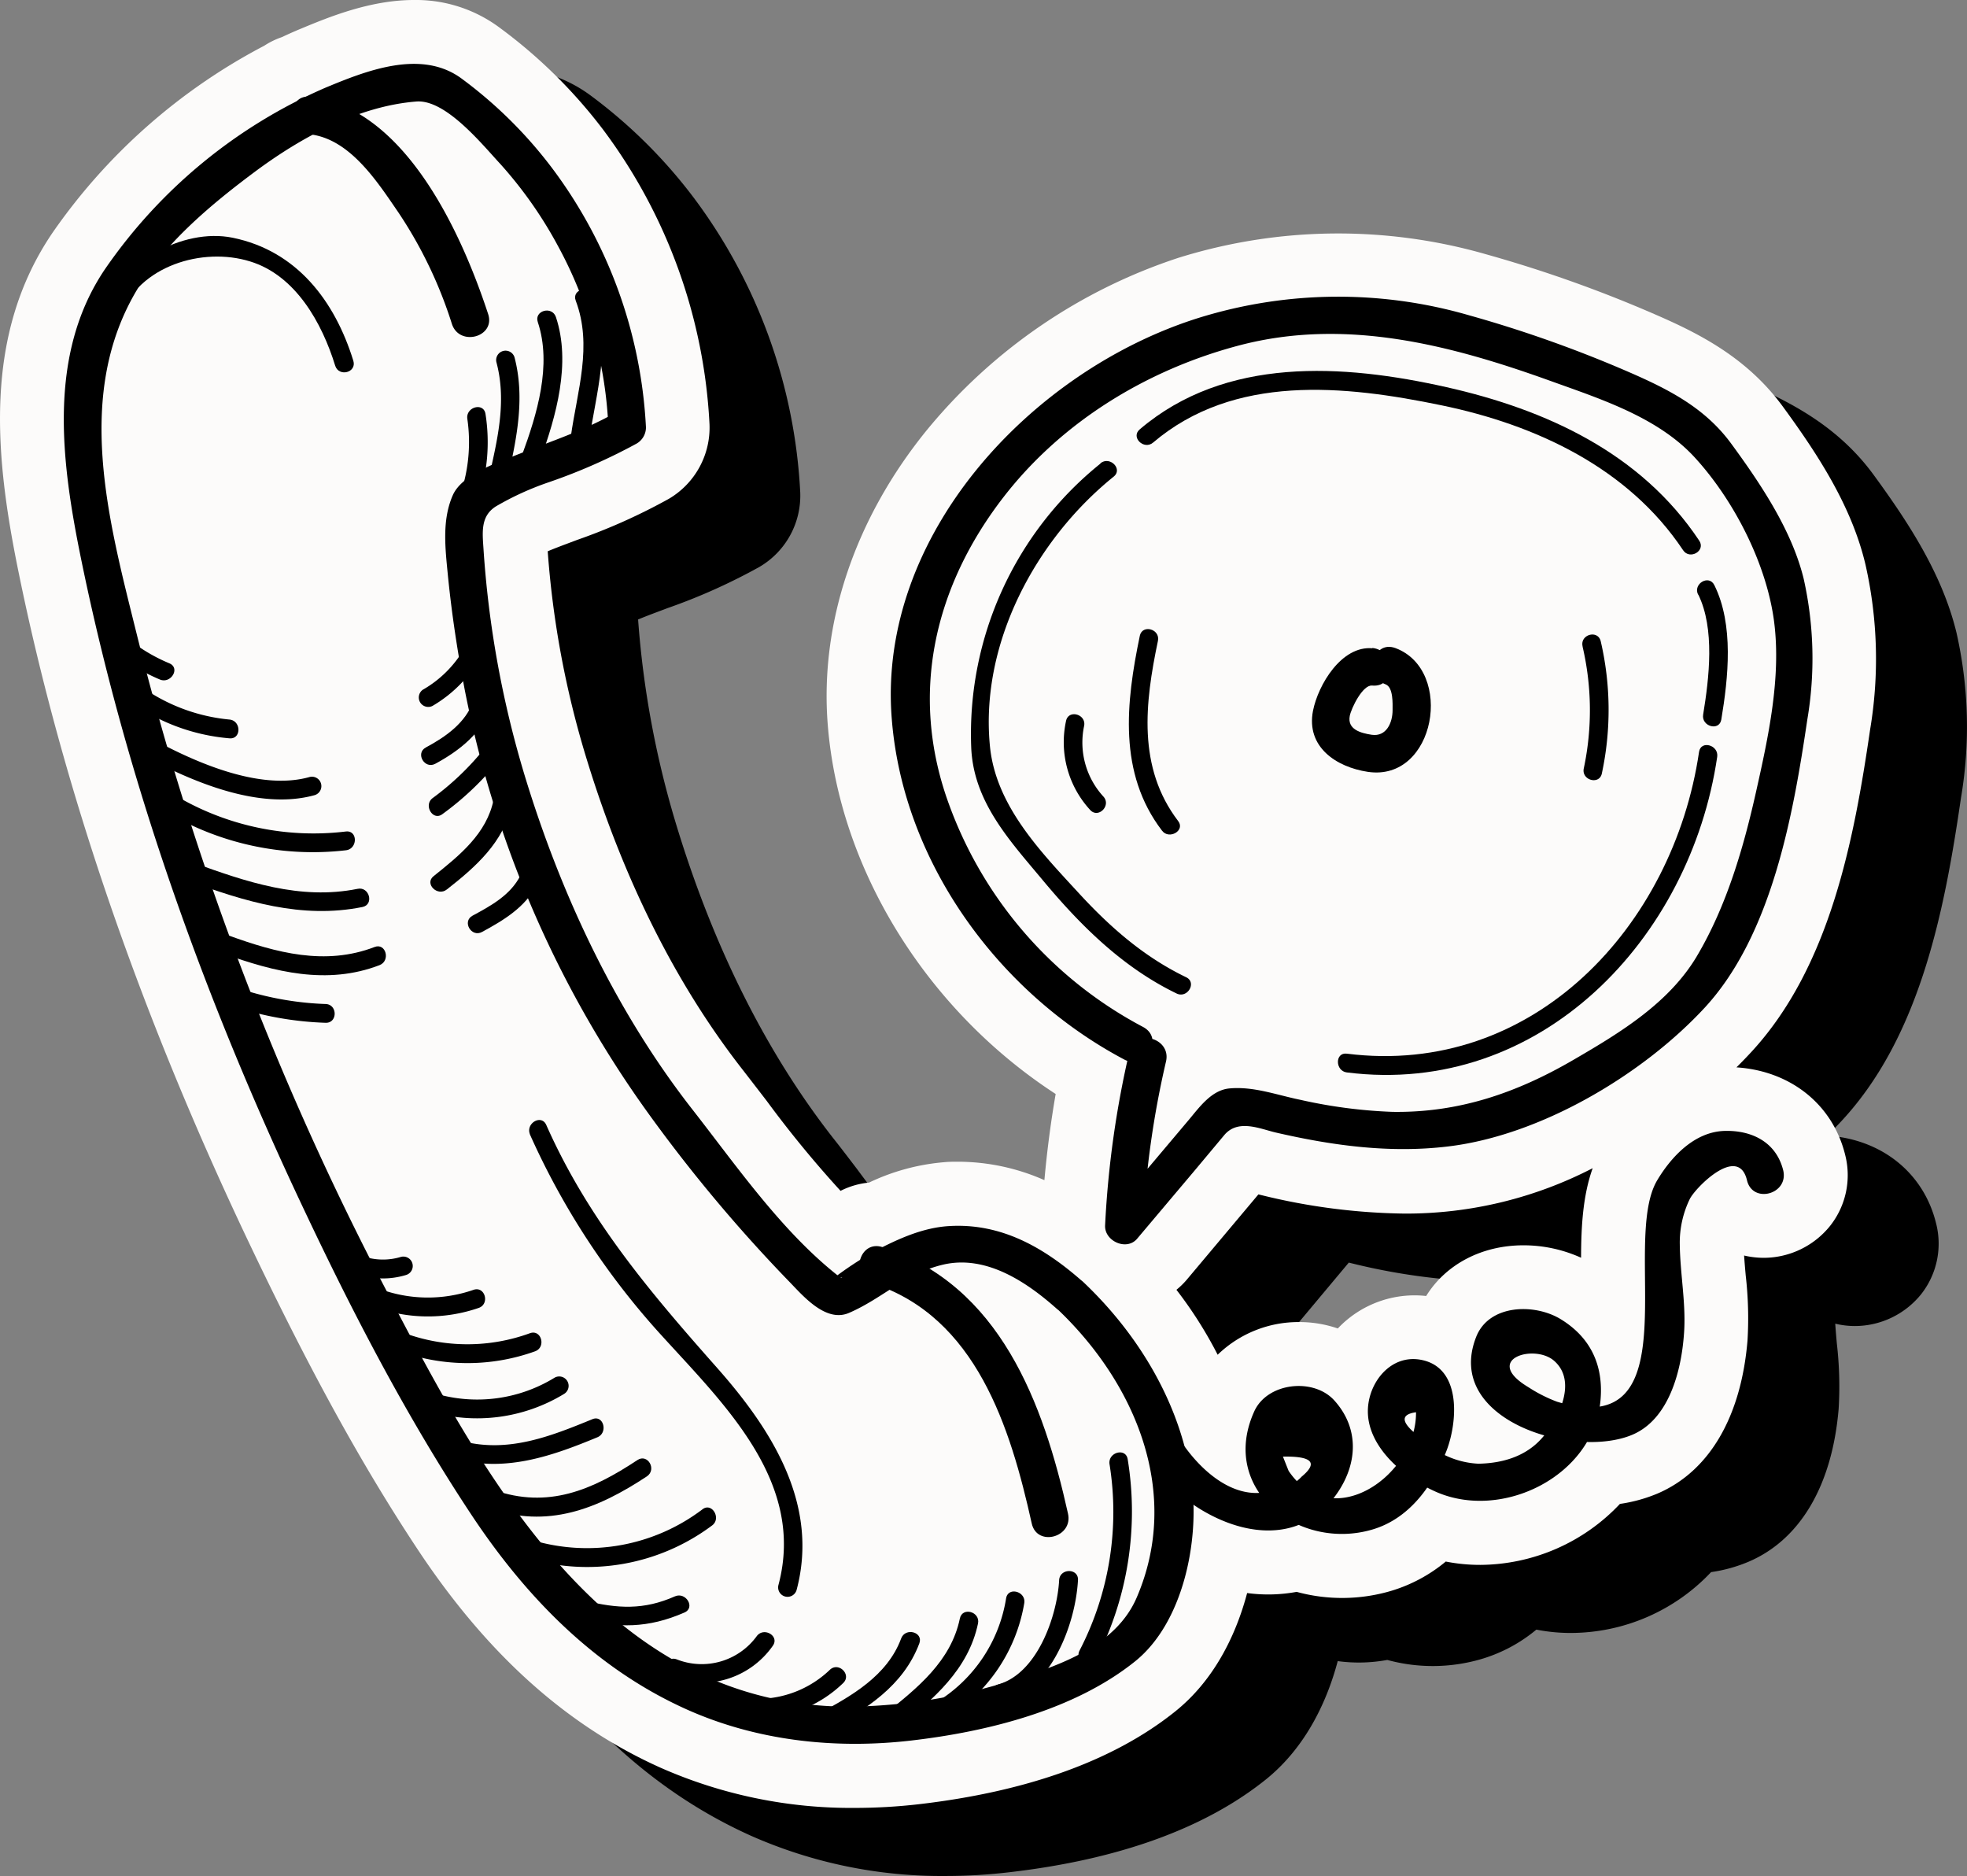 <svg xmlns="http://www.w3.org/2000/svg" viewBox="0 0 282.92 269.79"><rect x="0" y="0" width="282.92" height="269.79" fill="#808080" stroke="none"/><defs><style>.cls-1{fill:#fcfbfa;}</style></defs><g id="Layer_2" data-name="Layer 2"><g id="OBJECTS"><path d="M269.49,68.29c-5.23-7.15-12.25-10.6-18.42-13.28a187.65,187.65,0,0,0-24.2-8.61,77,77,0,0,0-44.33.49,78.43,78.43,0,0,0-36.16,24.75c-10.37,12.74-15.44,27.8-14.27,42.41,1.66,20.86,14.32,41.09,32.79,53.09q-1.08,6.17-1.63,12.39a30.78,30.78,0,0,0-12.43-2.65q-1,0-2,.06A31.26,31.26,0,0,0,138,179.88a11.49,11.49,0,0,0-4.1,1.19,157.37,157.37,0,0,1-10.63-12.95c-1.15-1.5-2.28-3-3.42-4.43-9.58-12.24-17.15-27.32-22.5-44.82a135.44,135.44,0,0,1-5.57-29.78c.86-.36,1.8-.72,2.76-1.08L96,87.46a84.83,84.83,0,0,0,13.23-5.93,11.87,11.87,0,0,0,5.87-10.74A77.18,77.18,0,0,0,99.84,28.51,72.81,72.81,0,0,0,85,13.77a20.18,20.18,0,0,0-12.37-4c-6.3,0-12.29,2.48-16.25,4.13-.86.35-1.74.74-2.73,1.21a11.21,11.21,0,0,0-2.53,1.24A84.85,84.85,0,0,0,20.62,43.26C10.56,58,12.32,75.46,15.73,92.09c6.35,31.05,17.42,63.32,32.88,95.91,8.79,18.5,16.3,32.2,24.37,44.4,10,15.17,21.47,25.5,35,31.59a67.7,67.7,0,0,0,28.05,5.8,78.68,78.68,0,0,0,9.16-.54c15.73-1.82,28.15-6.32,36.91-13.36,5.38-4.34,8.61-10.61,10.31-17a22.64,22.64,0,0,0,7.13-.17,24.82,24.82,0,0,0,13.54-.13,22.19,22.19,0,0,0,7.9-4.23,25.46,25.46,0,0,0,5,.48,27.79,27.79,0,0,0,20.13-8.75,21.6,21.6,0,0,0,5.43-1.51c7.42-3.18,12-11,12.92-22a53.68,53.68,0,0,0-.26-9.36c-.09-1-.17-1.95-.23-2.86a11.9,11.9,0,0,0,2.82.34h0a12.26,12.26,0,0,0,9.57-4.62A11.75,11.75,0,0,0,278.49,176c-1.76-7.31-7.83-12.17-15.66-12.68.76-.75,1.5-1.52,2.22-2.3,11.21-12.2,14.67-30.27,17-46.25A61.29,61.29,0,0,0,281.41,91C279.37,82.56,274.47,75.1,269.49,68.29Zm-29,122.41a20.09,20.09,0,0,0-8.31-1.8c-6,0-11.17,2.73-14,7.29a15.16,15.16,0,0,0-12.71,4.67,17,17,0,0,0-5.54-.92,16.64,16.64,0,0,0-11.74,4.7,60.93,60.93,0,0,0-5.92-9.35,11.26,11.26,0,0,0,1.44-1.41L194,181.58l.5.12A90.28,90.28,0,0,0,215,184.34h0a62.61,62.61,0,0,0,7.32-.42,63.45,63.45,0,0,0,19.77-6.07C240.72,181.75,240.47,186.21,240.46,190.7Z"/><path class="cls-1" d="M256.44,58.48c-5.23-7.15-12.25-10.6-18.42-13.28a187.65,187.65,0,0,0-24.2-8.61,77.12,77.12,0,0,0-44.33.49,78.43,78.43,0,0,0-36.16,24.75c-10.37,12.74-15.44,27.8-14.27,42.41,1.66,20.86,14.32,41.09,32.78,53.09-.71,4.11-1.25,8.25-1.62,12.39a30.82,30.82,0,0,0-12.43-2.65c-.65,0-1.31,0-2,.07A31,31,0,0,0,125,170.07a11.44,11.44,0,0,0-4.1,1.19,157.37,157.37,0,0,1-10.63-12.95q-1.73-2.25-3.42-4.43c-9.58-12.24-17.15-27.32-22.5-44.82a134.85,134.85,0,0,1-5.57-29.78c.86-.36,1.8-.72,2.76-1.08L83,77.65a84.83,84.83,0,0,0,13.23-5.93A11.89,11.89,0,0,0,102.05,61,77.18,77.18,0,0,0,86.79,18.7,72.87,72.87,0,0,0,71.89,4,20.13,20.13,0,0,0,59.53,0c-6.3,0-12.29,2.48-16.26,4.13-.85.35-1.73.74-2.73,1.21A11.35,11.35,0,0,0,38,6.58,84.94,84.94,0,0,0,7.57,33.45c-10.06,14.77-8.3,32.2-4.9,48.83C9,113.33,20.1,145.6,35.56,178.19c8.79,18.5,16.3,32.2,24.36,44.4,10,15.17,21.47,25.5,35,31.59A67.78,67.78,0,0,0,123,260a81,81,0,0,0,9.16-.53c15.73-1.83,28.15-6.33,36.91-13.37,5.38-4.33,8.61-10.6,10.31-17a22.57,22.57,0,0,0,7.12-.17,24.85,24.85,0,0,0,13.55-.13,22.28,22.28,0,0,0,7.9-4.23,25.43,25.43,0,0,0,5,.48A27.81,27.81,0,0,0,233,216.28a22,22,0,0,0,5.43-1.5c7.42-3.19,12-11,12.92-22a53.77,53.77,0,0,0-.26-9.37c-.09-1-.17-1.94-.23-2.85a12.44,12.44,0,0,0,2.82.33h0a12.28,12.28,0,0,0,9.57-4.62,11.75,11.75,0,0,0,2.17-10.09c-1.76-7.31-7.84-12.17-15.66-12.68.76-.75,1.5-1.52,2.22-2.3,11.2-12.2,14.67-30.27,17-46.25a61.49,61.49,0,0,0-.67-23.79C266.32,72.75,261.42,65.29,256.44,58.48Zm-29,122.41a20.09,20.09,0,0,0-8.31-1.8c-6,0-11.17,2.73-14,7.29a15.19,15.19,0,0,0-12.71,4.67,17,17,0,0,0-5.54-.92,16.69,16.69,0,0,0-11.74,4.7,59.69,59.69,0,0,0-5.93-9.34,11.36,11.36,0,0,0,1.45-1.41L181,171.77l.5.12A90.28,90.28,0,0,0,202,174.53h0A58.46,58.46,0,0,0,229.08,168C227.67,171.94,227.42,176.4,227.41,180.89Z"/><path d="M152,188.18c11.36,10.74,18,26.58,11.46,41.65-2.92,6.67-10.5,9.47-16.93,11.52a81.12,81.12,0,0,1-23.9,4.09c-35.13.27-52.73-32.4-66.9-59.55a423.92,423.92,0,0,1-36.14-95c-4-16.12-9-34.28.28-49.49,4-6.6,10.69-12.16,16.82-16.72,6.6-4.91,14.85-9.42,23.19-10.08,4.23-.34,9.47,6.17,12.1,9a60.22,60.22,0,0,1,8.31,11.84,59.9,59.9,0,0,1,7.22,26.05c.45-.78.89-1.56,1.34-2.33-4.65,2.72-9.73,4.34-14.71,6.33-2.67,1.07-7.66,2.73-9,5.7-1.6,3.6-1.09,7.7-.72,11.53.55,5.56,1.4,11.11,2.45,16.61a155,155,0,0,0,26.21,60.55,218,218,0,0,0,20.59,24.59c2,2.08,5.19,5.75,8.45,4.34,4.82-2.08,8.14-5.68,13.53-6.94,6.17-1.44,12,2.48,16.34,6.34,2.6,2.3,6.44-1.51,3.83-3.82-5.56-4.93-11.76-8.55-19.39-8.06-3.72.24-7.21,1.82-10.47,3.52a51.14,51.14,0,0,0-6.39,4.22c1.48-1.08,2.28.45.67-.84-8-6.42-14.37-15.64-20.64-23.66-11-14.07-18.86-30.78-24.06-47.8a145.13,145.13,0,0,1-6-32.87c-.16-2.41-.42-4.67,1.78-6.07A41.63,41.63,0,0,1,79,69.33a81.87,81.87,0,0,0,12.57-5.54,2.69,2.69,0,0,0,1.34-2.33A67.82,67.82,0,0,0,79.42,24.19a63.53,63.53,0,0,0-13-12.87C60.61,7,52.66,10.18,46.79,12.62a74.42,74.42,0,0,0-31.63,26c-8.44,12.38-6.31,28-3.49,41.8,6.65,32.49,18,63.9,32.19,93.82,7,14.81,14.68,29.58,23.73,43.28,7.9,12,17.89,22.33,31.1,28.28,10.14,4.56,21.41,5.78,32.38,4.51s23.48-4.38,32.21-11.4c6.9-5.56,9.2-17.23,8.16-25.49-1.42-11.19-7.56-21.42-15.65-29.07C153.26,182,149.43,185.78,152,188.18Z"/><path d="M162.45,151.23a140.64,140.64,0,0,0-3.5,25c-.11,2.26,3.1,3.71,4.61,1.91l8.36-9.91,4.18-5c2-2.36,5.17-.87,7.43-.35,8.12,1.87,16.38,3,24.7,2,13.28-1.56,28-10.26,37-20,9.66-10.5,12.71-27.81,14.72-41.38a52.52,52.52,0,0,0-.52-20.26c-1.71-7-6.2-13.67-10.41-19.42-3.76-5.14-8.94-7.79-14.66-10.28a178.77,178.77,0,0,0-23-8.18,67.59,67.59,0,0,0-39.09.4c-24,7.59-46.15,31.28-44,57.67,1.64,20.64,15.41,39.4,33.43,48.94,3.08,1.63,5.81-3,2.73-4.67a59,59,0,0,1-27.89-31.91c-5.83-15.78-2.24-31.42,7.94-44.48,8.42-10.79,20.63-18.18,33.77-21.64,15.23-4,30.28-.1,44.7,5.09,7.24,2.61,15.53,5.24,20.85,11.07,5.67,6.2,10.35,15.4,11.39,23.69,1,8-.85,16.49-2.6,24.3-1.81,8.1-4.23,16.41-8.47,23.6-4,6.8-11.08,11.09-17.72,14.95-8.21,4.79-16.53,7.67-26.11,7.53A71.79,71.79,0,0,1,187,158.16c-3.38-.69-6.69-1.95-10.16-1.63-2.62.24-4.37,2.77-5.91,4.59l-9.75,11.56-1.39,1.65,4.61,1.91a133.1,133.1,0,0,1,3.31-23.58c.79-3.39-4.42-4.83-5.21-1.43Z"/><path d="M197.42,93.23c-4.47-.41-7.83,5.26-8.57,9-1,5.18,3.32,8.08,7.88,8.77,9.75,1.47,12.5-14.59,4-17.79-3.26-1.23-4.66,4-1.43,5.21,1.12.43,1,2.81,1,3.71,0,1.8-.89,3.85-3,3.54-1.59-.24-3.53-.77-3.16-2.71.22-1.13,1.86-4.5,3.22-4.37,3.47.32,3.44-5.09,0-5.41Z"/><path d="M44.67,19.33c5.72.72,9.63,6.85,12.59,11.16A62.74,62.74,0,0,1,65,46.59c1.08,3.3,6.3,1.89,5.21-1.43-3.78-11.51-11.86-29.5-25.54-31.24-3.45-.44-3.41,5,0,5.41Z"/><path d="M125.49,184.56c14.92,4.82,19.85,20.75,22.91,34.54.76,3.4,6,2,5.21-1.44-3.52-15.86-9.78-32.85-26.68-38.31-3.33-1.08-4.74,4.14-1.44,5.21Z"/><path d="M165.84,63.66c11.66-9.93,27.55-8.26,41.5-5.37,13.6,2.81,26.85,9,34.74,20.83.95,1.45,3.3.1,2.33-1.36-8.38-12.6-22-18.85-36.35-22.08-14.89-3.35-31.8-4.44-44.13,6.07-1.33,1.13.59,3,1.91,1.91Z"/><path d="M244.27,85.51c2.41,4.91,1.56,12,.7,17.26-.28,1.7,2.32,2.43,2.61.72,1-6,1.83-13.64-1-19.34-.77-1.57-3.1-.2-2.34,1.36Z"/><path d="M244.38,108.13c-3.69,25.05-23.83,46.78-50.66,43.4-1.72-.22-1.7,2.49,0,2.7,27.9,3.52,49.42-19.25,53.27-45.38.25-1.71-2.36-2.44-2.61-.72Z"/><path d="M158.28,66.67a49.89,49.89,0,0,0-18.59,40.73c.28,7.8,5.42,13.35,10.14,19,5.5,6.62,11.59,12.7,19.41,16.48,1.56.75,2.94-1.58,1.37-2.34-6.09-2.93-11-7.25-15.52-12.18-5.53-6-11.85-12.54-12.7-21-1.47-14.78,6.56-29.75,17.8-38.82,1.35-1.1-.57-3-1.91-1.91Z"/><path d="M227.63,93a40.25,40.25,0,0,1,.17,17.51c-.36,1.7,2.25,2.42,2.6.72a43.58,43.58,0,0,0-.16-19c-.39-1.7-3-1-2.61.72Z"/><path d="M163.94,91.45c-2,9.61-3.12,19.74,3.19,28,1,1.36,3.39,0,2.33-1.37-5.89-7.72-4.78-17-2.91-25.92.35-1.7-2.25-2.42-2.61-.72Z"/><path d="M153.33,103.69a14.4,14.4,0,0,0,3.47,12.79c1.17,1.29,3.07-.63,1.91-1.92a11.5,11.5,0,0,1-2.78-10.15c.35-1.7-2.25-2.43-2.6-.72Z"/><path d="M15.24,92.72a26.3,26.3,0,0,0,7.75,5c1.59.67,3-1.65,1.36-2.33a24.32,24.32,0,0,1-7.2-4.63c-1.28-1.18-3.19.72-1.91,1.91Z"/><path d="M18.35,100.63A28.52,28.52,0,0,0,33,106.18c1.73.16,1.72-2.54,0-2.7A26.09,26.09,0,0,1,19.71,98.3c-1.4-1-2.74,1.3-1.36,2.33Z"/><path d="M20.58,108.64c7,3.76,16.65,7.92,24.65,5.72a1.35,1.35,0,0,0-.72-2.61c-7.15,2-16.39-2.11-22.56-5.45-1.53-.83-2.9,1.51-1.37,2.34Z"/><path d="M24,116.81a41.27,41.27,0,0,0,25.75,5.47c1.71-.19,1.73-2.89,0-2.7a38.89,38.89,0,0,1-24.39-5.1A1.35,1.35,0,0,0,24,116.81Z"/><path d="M27,126.64c8.2,3,16.37,5.56,25.13,3.8,1.71-.34,1-3-.72-2.61-8.22,1.65-16-1-23.69-3.8-1.65-.59-2.35,2-.72,2.61Z"/><path d="M32.15,137.14c7.31,2.65,14.91,4.56,22.44,1.66,1.61-.62.92-3.24-.71-2.61-7.1,2.73-14.15.83-21-1.66-1.65-.59-2.35,2-.72,2.61Z"/><path d="M34.69,145.09a47.2,47.2,0,0,0,12.14,2c1.74.06,1.74-2.65,0-2.7a44.39,44.39,0,0,1-11.43-1.91c-1.67-.5-2.38,2.11-.71,2.61Z"/><path d="M109.35,247.05a17.77,17.77,0,0,0,11.92-5c1.27-1.2-.65-3.11-1.91-1.91a15,15,0,0,1-10,4.17c-1.74.05-1.75,2.75,0,2.7Z"/><path d="M119,248.85c5.54-3,10.92-6.37,13.23-12.51.61-1.64-2-2.33-2.61-.72-2,5.4-7.17,8.3-12,10.89-1.54.83-.17,3.17,1.36,2.34Z"/><path d="M129.18,248.4c5.07-4,10.11-8.32,11.49-14.92.35-1.7-2.26-2.43-2.61-.72-1.28,6.14-6.1,10-10.79,13.73-1.37,1.08.56,3,1.91,1.91Z"/><path d="M136.16,247.06a24,24,0,0,0,11.16-16.49c.29-1.7-2.32-2.43-2.61-.71a21.42,21.42,0,0,1-9.91,14.87c-1.48.91-.12,3.25,1.36,2.33Z"/><path d="M144.29,244.88c6.88-2,10.4-11.22,10.76-17.64.09-1.74-2.61-1.73-2.71,0-.28,5.14-3.12,13.42-8.77,15a1.35,1.35,0,0,0,.72,2.61Z"/><path d="M157.62,238.73a46.55,46.55,0,0,0,4.58-28.87c-.27-1.72-2.88-1-2.61.72a43.34,43.34,0,0,1-4.31,26.78c-.79,1.55,1.54,2.92,2.34,1.37Z"/><path d="M68.83,71.79a26.13,26.13,0,0,0,1-12.26c-.27-1.72-2.87-1-2.61.72a23.23,23.23,0,0,1-1,10.82c-.55,1.66,2.06,2.37,2.6.72Z"/><path d="M73.15,68.24C74.41,62.63,75.48,57,74,51.37a1.35,1.35,0,0,0-2.6.72c1.39,5.19.34,10.3-.82,15.43-.38,1.69,2.23,2.42,2.61.72Z"/><path d="M77.68,66.2c2.32-6.33,4.48-14,2.28-20.6-.55-1.65-3.16-.94-2.61.71,2.06,6.19-.11,13.27-2.28,19.17-.6,1.64,2,2.34,2.61.72Z"/><path d="M84.71,63.53c1-7,3.33-14.05.71-21-.61-1.62-3.23-.92-2.61.71,2.45,6.48.21,13-.71,19.56-.23,1.7,2.37,2.44,2.61.72Z"/><path d="M76.2,163.1a108.56,108.56,0,0,0,19,29c9,9.91,20.7,21.05,16.77,35.83a1.35,1.35,0,0,0,2.61.72c3.26-12.28-3.54-23-11.38-31.87-9.74-11-18.61-21.42-24.63-35-.71-1.59-3-.22-2.34,1.36Z"/><path d="M108.83,235.32a9.79,9.79,0,0,1-11.49,3.32c-1.64-.62-2.34,2-.72,2.6a12.48,12.48,0,0,0,14.54-4.56c1-1.42-1.32-2.76-2.33-1.36Z"/><path d="M17.25,45.49c2.75-7.3,11.91-10,18.7-7.9,6.58,2,10.38,8.89,12.26,15,.52,1.66,3.13,1,2.61-.71-2.67-8.63-8.15-15.81-17.35-17.69-7.28-1.48-16.23,3.71-18.82,10.6-.62,1.63,2,2.33,2.6.72Z"/><path d="M66.82,93.19a16.12,16.12,0,0,1-6,6,1.36,1.36,0,0,0,1.37,2.34,18.93,18.93,0,0,0,6.93-7,1.35,1.35,0,0,0-2.33-1.36Z"/><path d="M68.11,100.73c-1.1,3.22-4,5.23-6.87,6.77-1.53.83-.17,3.17,1.37,2.34,3.53-1.91,6.77-4.47,8.11-8.39.56-1.65-2-2.36-2.61-.72Z"/><path d="M69.54,107.82a39.62,39.62,0,0,1-7.29,6.94c-1.39,1,0,3.36,1.37,2.33a42,42,0,0,0,7.83-7.36c1.1-1.33-.8-3.26-1.91-1.91Z"/><path d="M71,115c-1,4.89-4.88,8-8.63,11-1.37,1.07.55,3,1.91,1.91,4.13-3.23,8.18-6.8,9.32-12.15.36-1.7-2.24-2.42-2.6-.72Z"/><path d="M74.86,125.9c-1.43,2.82-4.21,4.34-6.9,5.79-1.53.83-.17,3.17,1.37,2.34,3.08-1.67,6.22-3.54,7.87-6.77.78-1.55-1.55-2.92-2.34-1.36Z"/><path d="M51.37,183.24a11.45,11.45,0,0,0,7,.13,1.35,1.35,0,0,0-.71-2.61,8.9,8.9,0,0,1-5.52-.12c-1.66-.56-2.36,2.05-.72,2.6Z"/><path d="M53.54,187.84a22.41,22.41,0,0,0,15.3.26c1.64-.55.94-3.16-.72-2.61a20,20,0,0,1-13.86-.26c-1.64-.61-2.33,2-.72,2.61Z"/><path d="M57.54,194.34a28.69,28.69,0,0,0,19.41,0c1.63-.58.93-3.19-.72-2.61a26.24,26.24,0,0,1-18,0c-1.65-.58-2.35,2-.72,2.61Z"/><path d="M61.85,203a24.06,24.06,0,0,0,19.27-2.53,1.35,1.35,0,0,0-1.37-2.33,21.29,21.29,0,0,1-17.18,2.25,1.35,1.35,0,0,0-.72,2.61Z"/><path d="M65.92,209.9c7,1.77,13.53-.52,20-3.2,1.58-.65.89-3.27-.72-2.6-6,2.46-12,4.84-18.58,3.19a1.35,1.35,0,0,0-.72,2.61Z"/><path d="M70.27,216.88c8.48,3,15.65.15,22.79-4.57,1.44-1,.09-3.3-1.37-2.34-6.52,4.32-12.86,7.06-20.7,4.3-1.65-.58-2.35,2-.72,2.61Z"/><path d="M75.94,224.12a30,30,0,0,0,26.47-4.73c1.39-1,0-3.37-1.36-2.34a27.49,27.49,0,0,1-24.39,4.47,1.35,1.35,0,0,0-.72,2.6Z"/><path d="M83.39,232.8c5.53,1.36,9.8,1.39,15.06-.9,1.6-.69.22-3-1.36-2.33-4.51,2-8.26,1.78-13,.62-1.69-.42-2.41,2.19-.72,2.61Z"/><path d="M165.91,210.94c5.79,7.88,19.55,14.1,26.54,3.63,2.87-4.29,3-9.29-.56-13.2-3-3.27-9.6-2.54-11.48,1.59-5.12,11.26,6.4,20.14,17,17,5.35-1.58,8.7-6.36,10.63-11.28,1.56-4,2.2-11.54-3.13-13-4.25-1.17-7.55,2.34-8.09,6.19-.81,5.78,5,10.58,9.67,12.65,9.54,4.25,22.71-2.23,23.71-13.08.47-5-1.36-9.06-5.71-11.72-3.77-2.31-10.33-2.16-12.17,2.55-4.71,12,14.15,17.63,22.5,14.05,5.3-2.27,7-9.27,7.38-14.33.36-4.31-.54-8.72-.59-13a14.33,14.33,0,0,1,1.42-6.52c.73-1.57,7-8,8.25-2.71.82,3.39,6,2,5.21-1.43-1-4.06-4.48-5.8-8.45-5.69-4.31.13-7.64,3.69-9.68,7.1-5.36,9,5.21,37.84-14.42,31.84a21.07,21.07,0,0,1-4.1-2.08c-6.69-4,.81-6.3,3.68-3.81,3.54,3.07.43,8.83-1.95,11.36s-5.69,3.39-8.93,3.45a12.42,12.42,0,0,1-6.34-2.11l-2-1.65q-4.18-3.15-.63-3.64c.1,9-12.08,17.64-18.32,8.44-.28-.69-.55-1.38-.82-2.06q6.3-.12,2.69,2.88c-1.47,1.61-3.89,2.17-5.95,2.33-4.4.33-8.33-3.19-10.73-6.46-2-2.77-6.73-.08-4.67,2.73Z"/></g></g></svg>